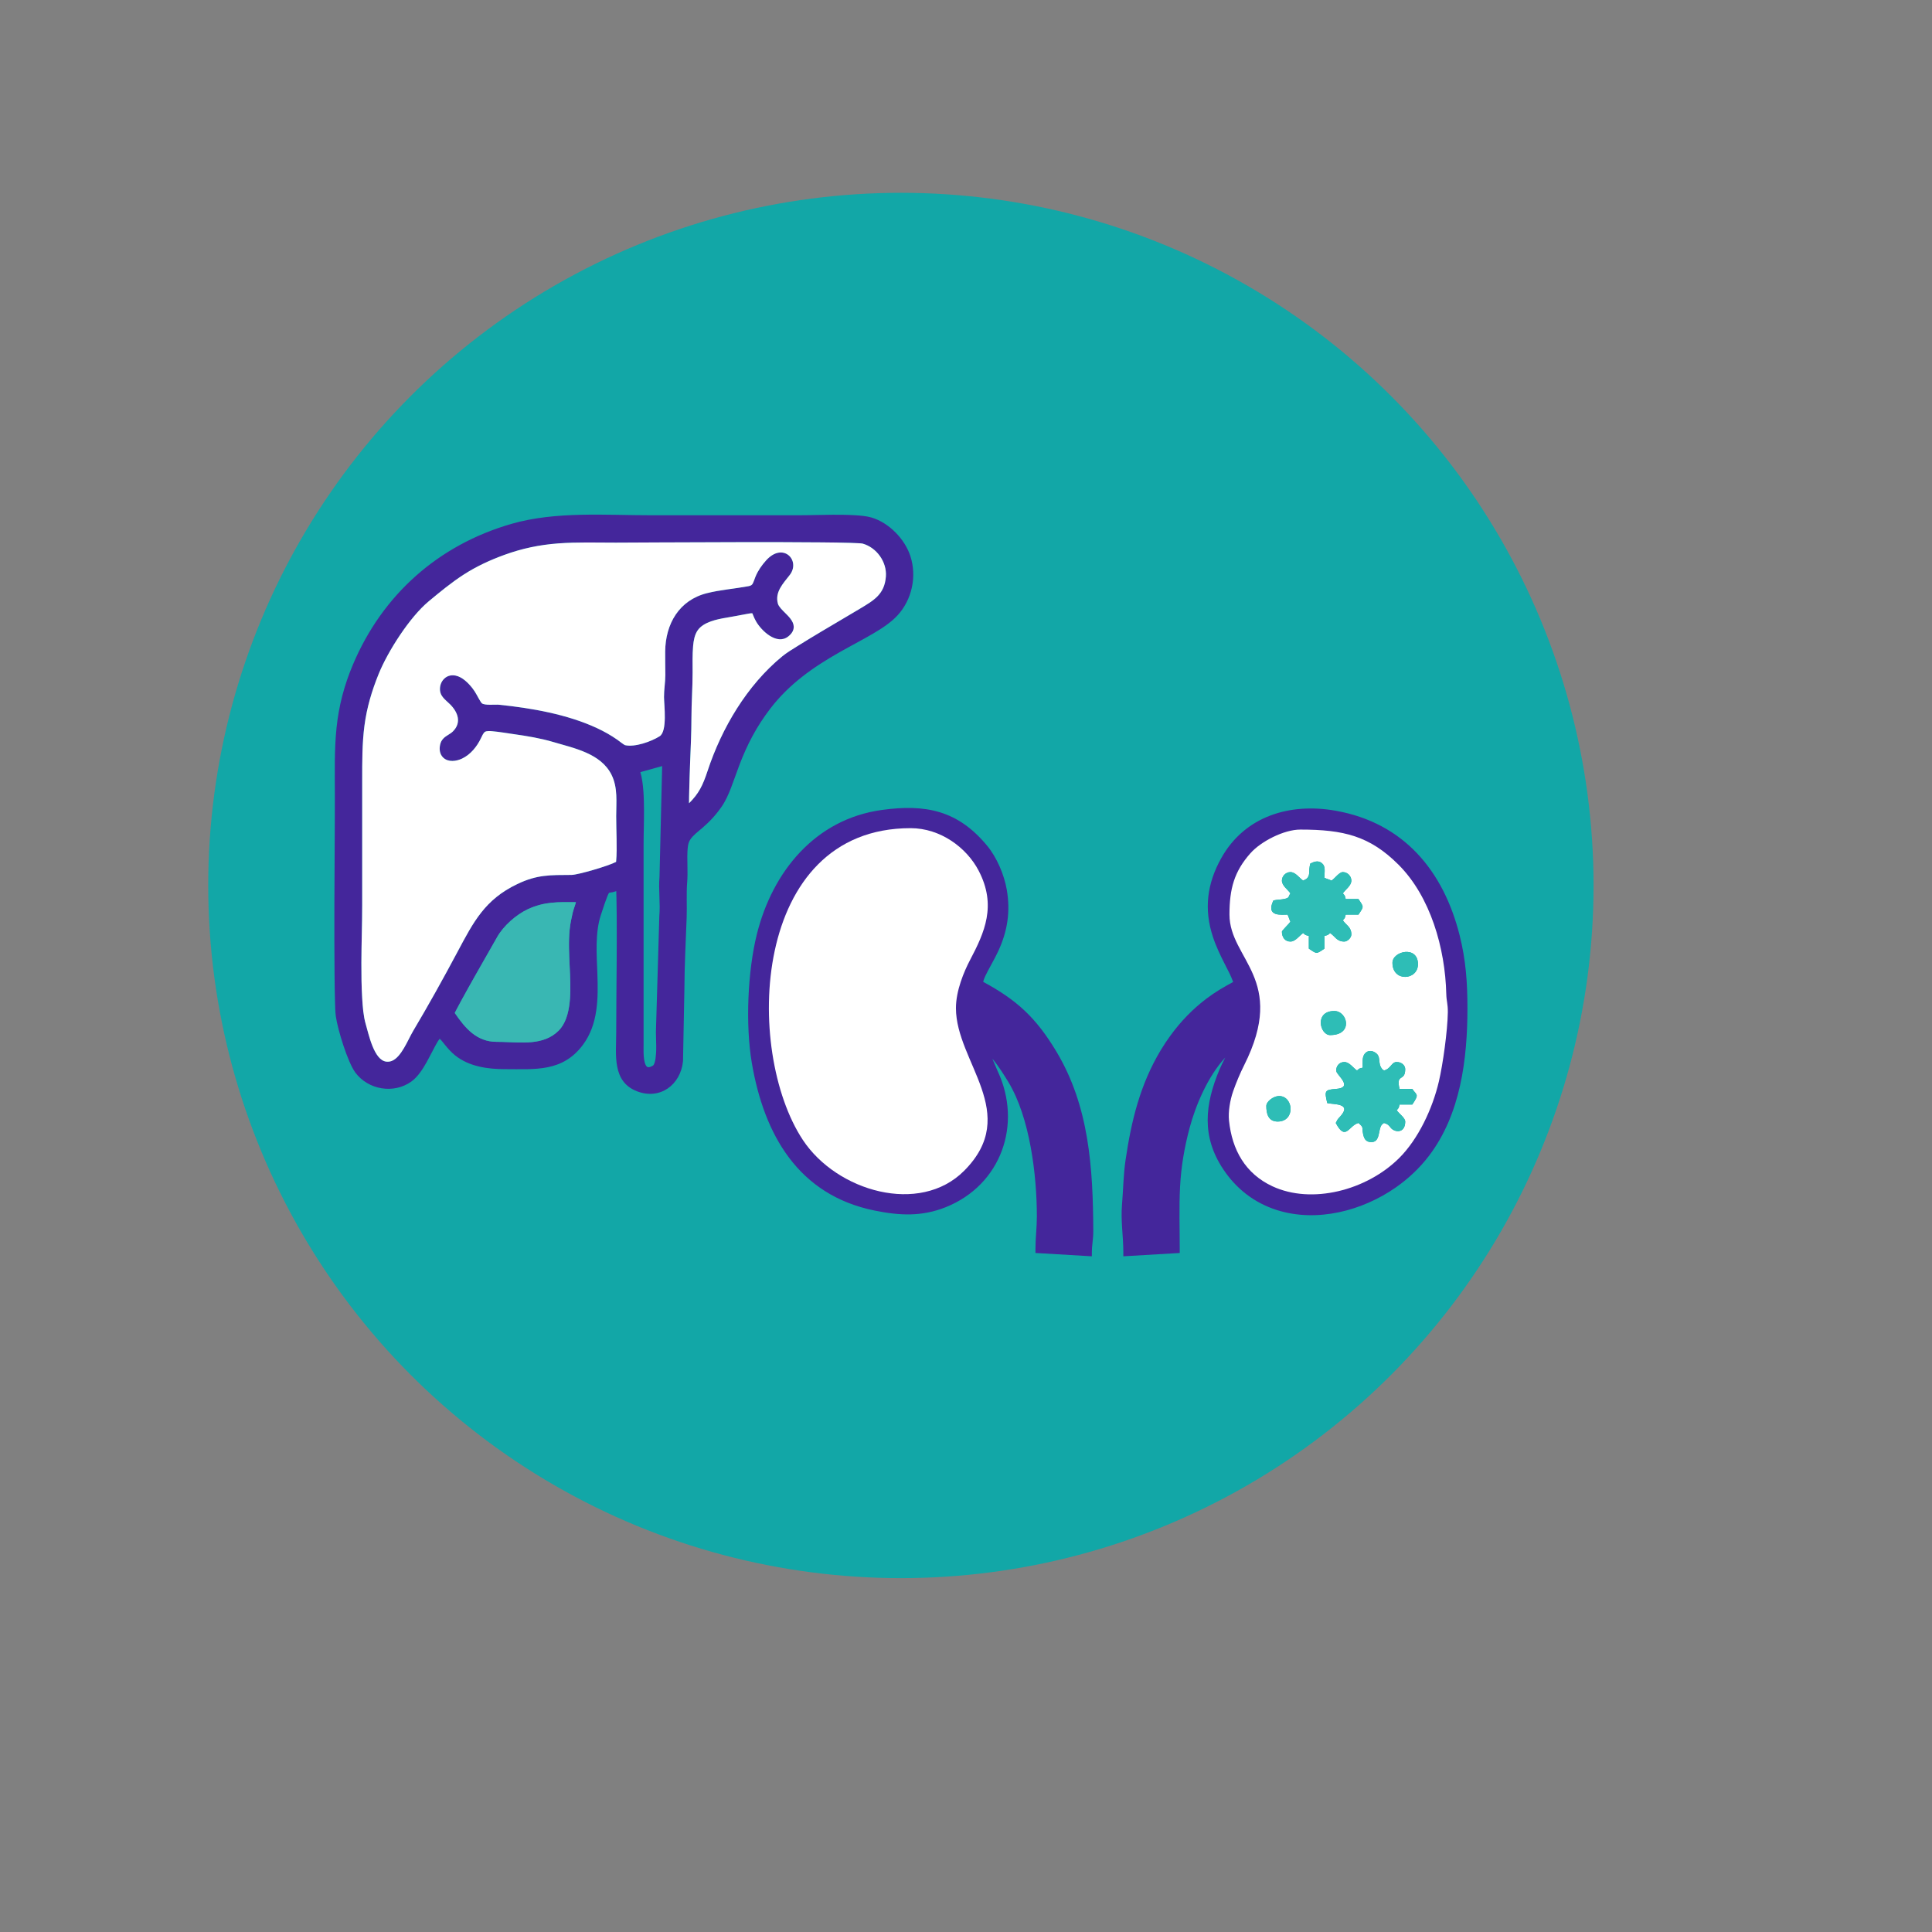 <?xml version="1.0" encoding="UTF-8"?>
<!DOCTYPE svg PUBLIC "-//W3C//DTD SVG 1.1//EN" "http://www.w3.org/Graphics/SVG/1.1/DTD/svg11.dtd">
<!-- Creator: CorelDRAW 2018 (64-Bit) -->
<svg xmlns="http://www.w3.org/2000/svg" xml:space="preserve" width="6.667in" height="6.667in" version="1.1" style="shape-rendering:geometricPrecision; text-rendering:geometricPrecision; image-rendering:optimizeQuality; fill-rule:evenodd; clip-rule:evenodd"
viewBox="0 0 6666.66 6666.66"
 xmlns:xlink="http://www.w3.org/1999/xlink">
 <rect x="0" y="0" width="6666.66" height="6666.66" fill="#808080" stroke="none"/>
 <defs>
  <style type="text/css">
   <![CDATA[
    .fil1 {fill:#12A7A7}
    .fil0 {fill:black}
    .fil4 {fill:#2EBDB6}
    .fil5 {fill:#39B7B3}
    .fil2 {fill:#44269B}
    .fil3 {fill:white}
   ]]>
  </style>
 </defs>
<symbol id="m" viewBox="-1510.41 -1754.77 195.74 232.64">
 <path class="fil0" d="M-1314.67 -1742.41l0 57.72c-9.71,-6.51 -19.42,-11.34 -29.08,-14.54 -9.71,-3.15 -19.75,-4.78 -30.17,-4.78 -19.86,0 -35.26,5.81 -46.22,17.36 -11.01,11.45 -16.49,27.51 -16.49,48.18 0,20.83 5.48,37.06 16.49,48.61 10.96,11.45 26.37,17.15 46.22,17.15 11.12,0 21.59,-1.63 31.47,-4.99 9.98,-3.31 19.2,-8.14 27.78,-14.54l0 57.94c-11.18,4.07 -22.46,7.05 -33.85,9.11 -11.28,2.01 -22.73,3.04 -34.29,3.04 -39.93,0 -71.18,-10.2 -93.75,-30.6 -22.57,-20.51 -33.85,-49.1 -33.85,-85.72 0,-36.46 11.28,-64.94 33.85,-85.5 22.57,-20.51 53.82,-30.81 93.75,-30.81 11.56,0 23,1.09 34.29,3.26 11.28,2.06 22.57,5.1 33.85,9.11l-0 -0z"/>
</symbol>
<symbol id="v" viewBox="-1523.88 -1585.07 47.75 58.37">
 <path class="fil0" d="M-1476.13 -1530.82c-2.6,1.3 -5.37,2.33 -8.25,3.04 -2.93,0.7 -5.97,1.09 -9.11,1.09 -9.28,0 -16.66,-2.6 -22.14,-7.81 -5.54,-5.21 -8.25,-12.37 -8.25,-21.48 0,-8.95 2.71,-16.06 8.25,-21.27 5.48,-5.21 12.86,-7.81 22.14,-7.81 3.15,0 6.19,0.38 9.11,1.09 2.87,0.76 5.64,1.74 8.25,3.04l0 11.72c-2.6,-1.85 -5.21,-3.26 -7.81,-4.12 -2.6,-0.87 -5.37,-1.3 -8.25,-1.3 -5.21,0 -9.33,1.68 -12.37,4.99 -2.93,3.36 -4.34,7.92 -4.34,13.67 0,5.97 1.41,10.58 4.34,13.89 3.04,3.36 7.16,4.99 12.37,4.99 2.87,0 5.64,-0.43 8.25,-1.3 2.61,-0.87 5.21,-2.22 7.81,-4.12l0 11.7z"/>
</symbol>
<symbol id="n" viewBox="-1541.23 -1835.5 118.27 395.19">
 <path class="fil0" d="M-1493.71 -1749.35l70.75 0 0 217.67c0,29.62 -7.16,52.3 -21.48,67.93 -14.21,15.63 -34.83,23.44 -61.85,23.44l-34.94 0 0 -46.44 12.37 0c13.46,0 22.62,-3.04 27.56,-9.11 5.05,-6.07 7.59,-18.01 7.59,-35.81l-0 -217.67zm0 -86.15l70.75 0 0 57.72 -70.75 0 0 -57.72z"/>
</symbol>
<symbol id="s" viewBox="-1506.73 -1754.77 200.96 232.64">
 <path class="fil0" d="M-1320.75 -1742.41l0 53.82c-15.08,-6.35 -29.68,-11.12 -43.83,-14.32 -14.05,-3.15 -27.34,-4.78 -39.93,-4.78 -13.46,0 -23.44,1.74 -29.95,5.21 -6.51,3.36 -9.76,8.46 -9.76,15.41 0,5.64 2.44,9.98 7.38,13.02 4.88,3.04 13.78,5.31 26.69,6.73l12.37 1.95c36.3,4.5 60.66,12.04 73.13,22.57 12.59,10.58 18.88,27.13 18.88,49.7 0,23.6 -8.79,41.34 -26.26,53.17 -17.36,11.88 -43.35,17.8 -77.91,17.8 -14.65,0 -29.73,-1.19 -45.35,-3.47 -15.63,-2.17 -31.69,-5.54 -48.18,-10.2l0 -53.82c14.16,6.83 28.65,11.94 43.4,15.41 14.87,3.36 30,4.99 45.35,4.99 13.72,0 24.09,-1.85 31.03,-5.64 7.05,-3.74 10.63,-9.39 10.63,-16.93 0,-6.35 -2.5,-11.07 -7.38,-14.11 -4.78,-3.15 -14.32,-5.64 -28.65,-7.38l-12.37 -1.52c-31.57,-3.91 -53.71,-11.18 -66.41,-21.92 -12.59,-10.69 -18.88,-26.96 -18.88,-48.83 0,-23.44 8.03,-40.8 24.09,-52.08 16.06,-11.39 40.69,-17.15 74,-17.15 13.02,0 26.69,1.03 41.02,3.04 14.43,2.06 30.06,5.15 46.87,9.33l0 -0z"/>
</symbol>
<symbol id="o" viewBox="-1490.67 -1823.14 243.28 295.36">
 <path class="fil0" d="M-1490.67 -1823.14l126.52 0c37.6,0 66.46,8.41 86.59,25.17 20.07,16.66 30.17,40.36 30.17,71.18 0,30.98 -10.09,54.85 -30.17,71.61 -20.13,16.66 -48.99,24.96 -86.59,24.96l-50.35 0 0 102.43 -76.17 0 0 -295.36zm76.17 55.12l0 82.46 42.31 0c14.76,0 26.09,-3.53 34.07,-10.63 8.08,-7.22 12.15,-17.41 12.15,-30.6 0,-13.13 -4.07,-23.28 -12.15,-30.38 -7.98,-7.22 -19.31,-10.85 -34.07,-10.85l-42.31 -0z"/>
</symbol>
<symbol id="p" viewBox="-1496.1 -1749.35 222.66 227.21">
 <path class="fil0" d="M-1496.09 -1613.93l0 -135.42 71.18 0 0 22.14c0,12.04 -0.11,27.13 -0.22,45.35 -0.16,18.12 -0.22,30.17 -0.22,36.24 0,17.8 0.43,30.6 1.3,38.41 0.98,7.81 2.6,13.56 4.78,17.15 3.04,4.67 6.83,8.19 11.5,10.63 4.61,2.5 9.98,3.69 16.06,3.69 14.76,0 26.31,-5.64 34.72,-16.93 8.52,-11.28 12.8,-27.02 12.8,-47.31l0 -109.37 70.75 0 0 221.57 -70.75 0 0 -32.12c-10.74,13.02 -22.08,22.57 -34.07,28.65 -11.88,6.07 -24.96,9.11 -39.28,9.11 -25.61,0 -45.14,-7.81 -58.59,-23.44 -13.35,-15.73 -19.96,-38.52 -19.96,-68.36l0 0z"/>
</symbol>
<symbol id="q" viewBox="-1490.67 -1823.14 264.76 295.36">
 <polygon class="fil0" points="-1490.67,-1823.14 -1405.6,-1823.14 -1298.18,-1620.67 -1298.18,-1823.14 -1225.91,-1823.14 -1225.91,-1527.78 -1310.98,-1527.78 -1418.41,-1730.47 -1418.41,-1527.78 -1490.67,-1527.78 "/>
</symbol>
<symbol id="r" viewBox="-1519.97 -1835.5 172.09 307.72">
 <path class="fil0" d="M-1347.88 -1835.5l0 46.44 -39.28 0c-9.98,0 -17.04,1.85 -21.05,5.43 -3.91,3.63 -5.86,9.93 -5.86,18.88l0 15.41 60.55 -0 0 50.56 -60.55 0 0 171 -70.74 0 0 -171 -35.16 0 0 -50.56 35.16 0 0 -15.41c0,-24.14 6.73,-41.94 20.18,-53.39 13.46,-11.56 34.29,-17.36 62.5,-17.36l54.25 0z"/>
</symbol>
<symbol id="c" viewBox="-1510.41 -1754.78 243.49 232.64">
 <path class="fil0" d="M-1388.24 -1704c-15.79,0 -27.78,5.64 -36.02,16.93 -8.24,11.29 -12.37,27.51 -12.37,48.61 0,21.27 4.12,37.54 12.37,48.83 8.25,11.28 20.24,16.93 36.02,16.93 15.3,0 27.02,-5.64 35.16,-16.93 8.25,-11.28 12.37,-27.56 12.37,-48.83 0,-21.1 -4.12,-37.33 -12.37,-48.61 -8.14,-11.28 -19.86,-16.93 -35.16,-16.93zm0 -50.78c38.03,0 67.76,10.36 89.19,31.03 21.38,20.56 32.12,48.99 32.12,85.29 0,36.46 -10.74,65 -32.12,85.5 -21.43,20.56 -51.16,30.81 -89.19,30.81 -38.36,0 -68.31,-10.25 -89.84,-30.81 -21.59,-20.51 -32.33,-49.04 -32.33,-85.5 0,-36.3 10.74,-64.72 32.33,-85.29 21.54,-20.67 51.48,-31.03 89.84,-31.03z"/>
</symbol>
<symbol id="f" viewBox="-1493.71 -1835.5 222.65 307.72">
 <path class="fil0" d="M-1271.06 -1662.76l0 134.98 -71.18 0 0 -102.86c0,-19.37 -0.43,-32.66 -1.3,-39.93 -0.87,-7.22 -2.33,-12.59 -4.34,-16.06 -2.77,-4.61 -6.51,-8.14 -11.28,-10.63 -4.78,-2.6 -10.2,-3.91 -16.28,-3.91 -14.76,0 -26.42,5.75 -34.94,17.15 -8.41,11.28 -12.59,27.07 -12.59,47.31l0 108.94 -70.75 -0 0 -307.72 70.74 0 0 118.49c10.69,-12.86 22.03,-22.35 34.07,-28.43 11.99,-6.19 25.23,-9.33 39.71,-9.33 25.61,0 44.98,7.92 58.16,23.65 13.29,15.63 19.96,38.41 19.96,68.36l0 -0z"/>
</symbol>
<symbol id="t" viewBox="-1493.71 -1835.5 70.75 307.72">
 <path class="fil0" d="M-1493.71 -1749.35l70.75 0 0 221.57 -70.75 0 0 -221.57zm0 -86.15l70.75 0 0 57.72 -70.75 0 0 -57.72z"/>
</symbol>
<symbol id="h" viewBox="-1494.15 -1754.78 356.56 227">
 <path class="fil0" d="M-1288.42 -1712.46c8.95,-13.72 19.59,-24.2 31.9,-31.47 12.43,-7.22 26.04,-10.85 40.8,-10.85 25.44,0 44.81,7.92 58.16,23.65 13.29,15.63 19.96,38.41 19.96,68.36l0 134.98 -71.19 0 0 -115.45 0 -5.43c0.11,-1.85 0.22,-4.45 0.22,-7.81 0,-15.73 -2.33,-27.13 -6.94,-34.07 -4.5,-7.05 -11.94,-10.63 -22.35,-10.63 -13.46,0 -23.87,5.59 -31.25,16.71 -7.27,11.01 -11.01,27.02 -11.28,47.96l0 108.72 -71.18 0 0 -115.45c0,-24.57 -2.11,-40.36 -6.3,-47.31 -4.23,-7.05 -11.72,-10.63 -22.57,-10.63 -13.62,0 -24.09,5.59 -31.47,16.71 -7.38,11.18 -11.07,27.07 -11.07,47.74l0 108.94 -71.17 0 0 -221.57 71.18 0 0 32.33c8.68,-12.43 18.67,-21.81 29.95,-28.21 11.28,-6.35 23.71,-9.55 37.33,-9.55 15.3,0 28.86,3.69 40.58,11.07 11.72,7.38 20.62,17.8 26.69,31.25z"/>
</symbol>
<symbol id="g" viewBox="-1493.71 -1754.78 222.65 227">
 <path class="fil0" d="M-1271.06 -1662.76l0 134.98 -71.18 0 0 -103.3c0,-19.1 -0.43,-32.23 -1.3,-39.5 -0.87,-7.22 -2.33,-12.59 -4.34,-16.06 -2.77,-4.61 -6.51,-8.14 -11.28,-10.63 -4.78,-2.6 -10.2,-3.91 -16.28,-3.91 -14.76,0 -26.42,5.75 -34.94,17.15 -8.41,11.28 -12.59,27.07 -12.59,47.31l0 108.94 -70.75 0 0 -221.57 70.74 0 0 32.33c10.69,-12.86 22.03,-22.35 34.07,-28.43 11.99,-6.19 25.23,-9.33 39.71,-9.33 25.61,0 44.98,7.92 58.16,23.65 13.29,15.63 19.96,38.41 19.96,68.36z"/>
</symbol>
<symbol id="d" viewBox="-1522.35 -1812.28 179.04 284.5">
 <path class="fil0" d="M-1416.45 -1812.28l0 62.93 73.13 0 0 50.56 -73.13 0 0 93.97c0,10.31 2.01,17.31 6.07,21.05 4.18,3.63 12.37,5.43 24.52,5.43l36.24 0 0 50.56 -60.55 0c-28.1,0 -47.96,-5.75 -59.68,-17.36 -11.61,-11.72 -17.36,-31.57 -17.36,-59.68l0 -93.97 -35.15 0 0 -50.56 35.15 0 0 -62.93 70.75 0z"/>
</symbol>
<symbol id="l" viewBox="-1509.55 -1835.5 237.85 313.36">
 <path class="fil0" d="M-1343.1 -1717.02l0 -118.49 71.4 0 0 307.72 -71.4 0 0 -32.12c-9.71,13.19 -20.4,22.79 -32.12,28.86 -11.72,5.91 -25.33,8.9 -40.8,8.9 -27.34,0 -49.8,-10.74 -67.28,-32.33 -17.52,-21.7 -26.26,-49.7 -26.26,-83.98 0,-34.13 8.74,-62.07 26.26,-83.77 17.47,-21.7 39.93,-32.55 67.28,-32.55 15.3,0 28.86,3.15 40.58,9.33 11.83,6.07 22.62,15.57 32.33,28.43l0 0zm-46.66 143.44c15.19,0 26.75,-5.48 34.72,-16.49 7.92,-11.12 11.94,-27.24 11.94,-48.39 0,-20.94 -4.02,-37 -11.94,-48.18 -7.98,-11.12 -19.53,-16.71 -34.72,-16.71 -15.08,0 -26.59,5.59 -34.5,16.71 -7.98,11.18 -11.94,27.24 -11.94,48.18 0,21.16 3.96,37.27 11.94,48.39 7.92,11.01 19.42,16.49 34.5,16.49z"/>
</symbol>
<symbol id="i" viewBox="-1490.67 -1823.15 266.71 295.37">
 <path class="fil0" d="M-1382.38 -1692.28c15.9,0 27.34,-2.93 34.29,-8.9 6.94,-5.91 10.42,-15.68 10.42,-29.3 0,-13.29 -3.47,-22.84 -10.42,-28.65 -6.94,-5.91 -18.39,-8.9 -34.29,-8.9l-32.12 0 0 75.74 32.12 0zm-32.12 52.74l0 111.76 -76.17 -0 0 -295.36 116.32 0c38.9,0 67.38,6.51 85.5,19.53 18.23,13.02 27.34,33.74 27.34,62.07 0,19.42 -4.72,35.37 -14.11,47.96 -9.44,12.59 -23.65,21.86 -42.75,27.78 10.42,2.33 19.75,7.7 28,16.06 8.25,8.41 16.6,21.05 25.17,37.98l41.23 83.98 -81.16 -0 -35.81 -73.35c-7.38,-14.76 -14.87,-24.8 -22.35,-30.17 -7.38,-5.48 -17.25,-8.25 -29.52,-8.25l-21.7 0.01z"/>
</symbol>
<symbol id="k" viewBox="-1493.7 -1835.5 237.85 313.36">
 <path class="fil0" d="M-1375.86 -1573.57c15.19,0 26.75,-5.48 34.72,-16.49 7.92,-11.12 11.94,-27.24 11.94,-48.39 0,-20.94 -4.02,-37 -11.94,-48.18 -7.98,-11.12 -19.53,-16.71 -34.72,-16.71 -15.19,0 -26.85,5.59 -34.94,16.71 -8.14,11.18 -12.15,27.24 -12.15,48.18 0,21 4.02,37.06 12.15,48.18 8.08,11.18 19.75,16.71 34.94,16.71zm-47.09 -143.44c9.82,-12.86 20.67,-22.35 32.55,-28.43 11.83,-6.19 25.44,-9.33 40.8,-9.33 27.34,0 49.75,10.85 67.28,32.55 17.63,21.7 26.48,49.64 26.48,83.77 0,34.29 -8.84,62.28 -26.48,83.98 -17.52,21.59 -39.93,32.33 -67.28,32.33 -15.35,0 -28.97,-3.04 -40.8,-9.11 -11.88,-6.07 -22.73,-15.63 -32.55,-28.65l0 32.12 -70.75 0 0 -307.72 70.75 0 0 118.48z"/>
</symbol>
<symbol id="j" viewBox="-1522.79 -1749.35 251.74 309.03">
 <path class="fil0" d="M-1522.79 -1749.35l70.75 0 59.68 150.39 50.56 -150.39 70.74 0 -93.1 242.63c-9.44,24.57 -20.34,41.78 -32.77,51.65 -12.48,9.82 -28.86,14.76 -49.26,14.76l-41.02 0 0 -46.44 22.14 0c11.99,0 20.72,-1.95 26.26,-5.86 5.48,-3.8 9.76,-10.63 12.8,-20.62l1.95 -6.07 -98.74 -230.04z"/>
</symbol>
<symbol id="u" viewBox="-1507.6 -1828.56 251.3 306.43">
 <path class="fil0" d="M-1256.3 -1544.06c-14.05,7.27 -28.65,12.7 -43.83,16.28 -15.19,3.74 -31.03,5.64 -47.53,5.64 -49.21,0 -88.22,-13.72 -116.97,-41.23 -28.65,-27.45 -42.97,-64.72 -42.97,-111.76 0,-47.31 14.32,-84.69 42.97,-112.2 28.76,-27.45 67.76,-41.23 116.97,-41.23 16.49,0 32.33,1.9 47.53,5.64 15.19,3.63 29.78,9.11 43.83,16.49l0 60.98c-14.21,-9.55 -28.16,-16.55 -41.88,-21.05 -13.62,-4.45 -28,-6.73 -43.19,-6.73 -27.24,0 -48.61,8.68 -64.24,26.04 -15.52,17.36 -23.22,41.4 -23.22,72.05 0,30.38 7.7,54.36 23.22,71.83 15.63,17.36 37,26.04 64.24,26.04 15.19,0 29.57,-2.22 43.19,-6.73 13.72,-4.45 27.67,-11.5 41.88,-21.05l0 60.99z"/>
</symbol>
<symbol id="Symbol1" viewBox="-1524.74 -1970.71 464.18 442.93">
 <path class="fil0" d="M-1203.13 -1608.51l-178.6 0 -28.21 80.73 -114.8 0 164.06 -442.93 136.07 0 164.06 442.93 -114.8 0 -27.77 -80.73zm-150.17 -82.25l121.31 0 -60.55 -176.22 -60.76 176.22z"/>
</symbol>
<symbol id="e" viewBox="-1510.41 -1754.77 224.18 232.63">
 <path class="fil0" d="M-1394.53 -1627.39c-14.76,0 -25.93,2.55 -33.42,7.59 -7.38,4.94 -11.07,12.26 -11.07,21.92 0,9.01 2.93,16 8.9,21.05 6.07,5.1 14.43,7.59 25.17,7.59 13.29,0 24.52,-4.78 33.64,-14.32 9.11,-9.55 13.67,-21.48 13.67,-35.81l0 -8.03 -36.89 0zm108.29 -26.91l0 126.52 -71.4 0 0 -32.77c-9.55,13.46 -20.29,23.22 -32.12,29.3 -11.88,6.07 -26.26,9.11 -43.19,9.11 -23,0 -41.67,-6.62 -55.99,-19.96 -14.32,-13.46 -21.48,-30.81 -21.48,-52.08 0,-26.04 8.9,-45.14 26.69,-57.29 17.91,-12.15 46.06,-18.23 84.42,-18.23l41.67 0 0 -5.43c0,-11.28 -4.45,-19.53 -13.24,-24.74 -8.84,-5.21 -22.68,-7.81 -41.45,-7.81 -15.08,0 -29.19,1.52 -42.32,4.56 -13.02,3.04 -25.12,7.59 -36.24,13.67l0 -54.04c15.03,-3.58 30.22,-6.35 45.57,-8.25 15.3,-2.01 30.65,-3.04 46.01,-3.04 39.93,0 68.69,7.92 86.37,23.65 17.8,15.79 26.69,41.4 26.69,76.82l-0 -0z"/>
</symbol>
<symbol id="a" viewBox="-1510.42 -1754.77 237.85 232.64">
 <path class="fil0" d="M-1272.57 -1639.11l0 20.18 -165.58 0c1.74,16.66 7.7,29.08 18.01,37.33 10.25,8.25 24.63,12.37 43.19,12.37 14.87,0 30.17,-2.17 45.79,-6.51 15.63,-4.45 31.69,-11.18 48.18,-20.18l0 54.69c-16.82,6.4 -33.58,11.18 -50.35,14.32 -16.82,3.15 -33.53,4.78 -50.13,4.78 -40.26,0 -71.5,-10.09 -93.75,-30.38 -22.14,-20.4 -33.2,-49.04 -33.2,-85.94 0,-36.02 10.91,-64.34 32.77,-85.07 21.81,-20.83 51.87,-31.25 90.06,-31.25 34.83,0 62.72,10.52 83.55,31.47 20.94,21 31.47,49.04 31.47,84.2l-0 -0zm-72.7 -23.65c0,-13.46 -4.02,-24.31 -11.94,-32.55 -7.81,-8.25 -18.01,-12.37 -30.6,-12.37 -13.78,0 -24.96,3.91 -33.64,11.72 -8.57,7.7 -13.83,18.77 -15.84,33.2l92.02 -0z"/>
</symbol>
<symbol id="b" viewBox="-1493.7 -1754.77 164.5 227">
 <path class="fil0" d="M-1329.21 -1689.02c-6.24,-2.87 -12.37,-4.99 -18.44,-6.3 -6.07,-1.41 -12.26,-2.17 -18.44,-2.17 -18.23,0 -32.28,5.86 -42.1,17.58 -9.87,11.61 -14.76,28.32 -14.76,50.13l0 102 -70.75 0 0 -221.57 70.74 0 0 36.46c9.11,-14.59 19.53,-25.23 31.25,-31.9 11.83,-6.62 26.04,-9.98 42.54,-9.98 2.44,0 5.05,0.16 7.81,0.43 2.71,0.16 6.73,0.6 11.94,1.3l0.22 64.02z"/>
</symbol>
<symbol id="Symbol3" viewBox="-1472.01 -1970.72 399.95 442.93">
 <path class="fil0" d="M-1309.68 -1774.31c23.87,0 41.02,-4.39 51.43,-13.24 10.42,-8.95 15.63,-23.65 15.63,-44.06 0,-20.07 -5.21,-34.5 -15.63,-43.19 -10.42,-8.79 -27.56,-13.24 -51.43,-13.24l-48.18 -0 0 113.72 48.18 0zm-48.18 78.99l0 167.53 -114.15 0 0 -442.93 174.47 0c58.27,0 101.02,9.76 128.26,29.3 27.18,19.53 40.8,50.51 40.8,92.88 0,29.24 -7.11,53.28 -21.27,72.05 -14.05,18.83 -35.32,32.72 -63.8,41.67 15.63,3.47 29.57,11.5 41.88,24.09 12.43,12.59 24.96,31.63 37.54,57.07l62.07 125.87 -121.74 0 -53.82 -110.03c-11.01,-22.14 -22.08,-37.22 -33.2,-45.35 -11.18,-8.08 -26.04,-12.15 -44.7,-12.15l-32.33 0.01z"/>
</symbol>
<symbol id="Symbol5" viewBox="-1484.16 -1978.74 349.61 459.63">
 <path class="fil0" d="M-1163.63 -1956.82l0 93.75c-24.47,-10.85 -48.29,-18.99 -71.4,-24.52 -23.17,-5.64 -45.03,-8.46 -65.54,-8.46 -27.24,0 -47.42,3.8 -60.55,11.28 -13.02,7.54 -19.53,19.26 -19.53,35.16 0,11.88 4.39,21.16 13.24,27.78 8.79,6.51 24.8,12.15 47.96,16.93l48.61 9.76c49.15,9.98 84.2,25.07 105.04,45.14 20.83,20.13 31.25,48.77 31.25,85.94 0,48.94 -14.54,85.29 -43.62,109.16 -28.97,23.87 -73.24,35.81 -132.81,35.81 -28.1,0 -56.31,-2.71 -84.64,-8.03 -28.21,-5.31 -56.43,-13.29 -84.64,-23.87l0 -96.35c28.21,15.08 55.45,26.42 81.81,34.07 26.48,7.54 51.98,11.28 76.61,11.28 24.85,0 43.89,-4.12 57.07,-12.37 13.29,-8.35 19.96,-20.24 19.96,-35.59 0,-13.89 -4.5,-24.57 -13.46,-32.12 -9.01,-7.49 -26.91,-14.21 -53.82,-20.18l-44.27 -9.76c-44.27,-9.55 -76.71,-24.63 -97.22,-45.35 -20.4,-20.83 -30.6,-48.83 -30.6,-83.98 0,-44.11 14.21,-78.02 42.75,-101.78 28.48,-23.71 69.44,-35.59 122.83,-35.59 24.31,0 49.31,1.85 75.09,5.43 25.72,3.63 52.35,9.11 79.86,16.49l0 0z"/>
</symbol>
<symbol id="Symbol2" viewBox="-1472.01 -1970.71 314.89 442.93">
 <polygon class="fil0" points="-1472.01,-1970.71 -1163.63,-1970.71 -1163.63,-1884.33 -1357.85,-1884.34 -1357.85,-1801.87 -1175.34,-1801.87 -1175.34,-1715.5 -1357.85,-1715.5 -1357.85,-1614.15 -1157.12,-1614.15 -1157.12,-1527.78 -1472.01,-1527.78 "/>
</symbol>
<symbol id="Symbol4" viewBox="-1472.01 -1970.71 396.93 442.93">
 <polygon class="fil0" points="-1472.01,-1970.71 -1357.86,-1970.71 -1357.86,-1801.87 -1189.23,-1801.88 -1189.23,-1970.71 -1075.08,-1970.71 -1075.08,-1527.78 -1189.23,-1527.78 -1189.23,-1715.5 -1357.86,-1715.5 -1357.86,-1527.78 -1472.01,-1527.78 "/>
</symbol>
<symbol id="Symbol7" viewBox="-1476.78 -1989.36 356.76 470.26">
 <path class="fil0" d="M-1299.92 -1596.35c22.68,0 40.04,-8.3 52.08,-24.96 11.99,-16.6 18.01,-40.69 18.01,-72.26 0,-31.69 -6.02,-55.83 -18.01,-72.48 -12.04,-16.6 -29.41,-24.96 -52.08,-24.96 -22.73,0 -40.15,8.41 -52.3,25.17 -12.15,16.66 -18.23,40.74 -18.23,72.26 0,31.41 6.07,55.5 18.23,72.26 12.15,16.66 29.57,24.96 52.3,24.96l0 0zm-70.53 -215.06c14.59,-19.37 30.81,-33.64 48.61,-42.75 17.8,-9.22 38.25,-13.89 61.41,-13.89 40.91,0 74.54,16.28 100.91,48.83 26.31,32.55 39.5,74.44 39.5,125.65 0,51.21 -13.19,93.1 -39.5,125.65 -26.37,32.55 -60,48.83 -100.91,48.83 -23.17,0 -43.62,-4.67 -61.41,-13.89 -17.8,-9.22 -34.02,-23.49 -48.61,-42.75l0 47.96 -106.33 0.01 0 -461.58 106.33 0 0 177.94z"/>
</symbol>
<symbol id="Symbol9" viewBox="-1501.75 -1868.05 356.78 348.96">
 <path class="fil0" d="M-1144.97 -1694.88l0 30.38 -248.49 0c2.6,24.9 11.56,43.57 26.91,55.99 15.46,12.48 37.11,18.67 64.89,18.67 22.24,0 45.14,-3.26 68.57,-9.76 23.44,-6.62 47.53,-16.71 72.26,-30.17l0 81.81c-25.07,9.55 -50.13,16.71 -75.3,21.48 -25.17,4.88 -50.29,7.38 -75.3,7.38 -60.22,0 -106.99,-15.24 -140.4,-45.79 -33.31,-30.65 -49.91,-73.57 -49.91,-128.69 0,-54.25 16.33,-96.84 49.04,-127.82 32.82,-31.09 77.91,-46.66 135.2,-46.66 52.19,0 94.02,15.79 125.43,47.31 31.36,31.41 47.09,73.35 47.09,125.87l0.01 0zm-109.16 -35.15c0,-20.24 -5.97,-36.51 -17.8,-48.83 -11.72,-12.43 -27.07,-18.67 -46.01,-18.67 -20.72,0 -37.49,5.81 -50.35,17.36 -12.75,11.61 -20.72,28.32 -23.87,50.13l138.02 0z"/>
</symbol>
<symbol id="Symbol6" viewBox="-1520.4 -1860.03 377.82 463.33">
 <path class="fil0" d="M-1520.4 -1860.03l106.33 0 89.19 225.47 75.96 -225.47 106.34 0 -139.75 363.72c-14.05,37 -30.49,62.83 -49.26,77.47 -18.67,14.76 -43.35,22.14 -74,22.14l-61.42 0 0 -69.66 33.2 0c18.07,0 31.14,-2.93 39.28,-8.68 8.25,-5.64 14.65,-15.95 19.31,-30.81l2.82 -9.11 -148.01 -345.06z"/>
</symbol>
<symbol id="Symbol8" viewBox="-1500.43 -1989.36 356.55 470.26">
 <path class="fil0" d="M-1250.65 -1811.42l0 -177.94 106.77 0 0 461.58 -106.77 0 0 -47.96c-14.65,19.53 -30.76,33.85 -48.39,42.97 -17.69,9.11 -38.09,13.67 -61.2,13.67 -40.96,0 -74.6,-16.28 -100.91,-48.83 -26.2,-32.55 -39.28,-74.44 -39.28,-125.65 0,-51.21 13.07,-93.1 39.28,-125.65 26.31,-32.55 59.95,-48.83 100.91,-48.83 23,0 43.3,4.67 60.98,13.89 17.8,9.11 33.96,23.38 48.61,42.75l0 -0.01zm-70.1 215.06c22.84,0 40.2,-8.3 52.08,-24.96 11.99,-16.6 18.01,-40.69 18.01,-72.26 0,-31.69 -6.02,-55.83 -18.01,-72.48 -11.88,-16.6 -29.24,-24.96 -52.08,-24.96 -22.57,0 -39.88,8.35 -51.87,24.96 -11.88,16.66 -17.8,40.8 -17.8,72.48 0,31.57 5.91,55.67 17.8,72.26 11.99,16.66 29.3,24.96 51.87,24.96z"/>
</symbol>
<symbol id="Symbol12" viewBox="-1476.78 -1868.05 246.96 340.28">
 <path class="fil0" d="M-1229.82 -1769.53c-9.44,-4.34 -18.77,-7.49 -28,-9.55 -9.11,-2.17 -18.34,-3.26 -27.56,-3.26 -27.34,0 -48.39,8.79 -63.15,26.26 -14.65,17.52 -21.92,42.64 -21.92,75.3l0 153 -106.33 -0 0 -332.25 106.34 0 0 54.47c13.56,-21.7 29.19,-37.54 46.87,-47.53 17.8,-9.98 39.06,-14.97 63.8,-14.97 3.47,0 7.27,0.16 11.5,0.43 4.18,0.33 10.2,0.98 18.01,1.95l0.43 96.13z"/>
</symbol>
<symbol id="Symbol10" viewBox="-1519.75 -1954.43 268.44 426.66">
 <path class="fil0" d="M-1360.68 -1954.43l0 94.4 109.37 0 0 75.96 -109.37 0 0 140.85c0,15.52 3.04,25.99 9.11,31.47 6.07,5.37 18.23,8.03 36.46,8.03l54.69 0 0 75.96 -91.15 0c-41.99,0 -71.72,-8.74 -89.19,-26.26 -17.52,-17.47 -26.26,-47.2 -26.26,-89.19l0 -140.85 -52.73 0 0 -75.96 52.73 0 0 -94.4 106.34 0z"/>
</symbol>
<symbol id="Symbol11" viewBox="-1501.72 -1868.06 336.15 348.96">
 <path class="fil0" d="M-1327.91 -1677.31c-22.14,0 -38.79,3.8 -49.91,11.28 -11.18,7.54 -16.71,18.61 -16.71,33.2 0,13.46 4.45,24.04 13.46,31.69 8.95,7.54 21.48,11.28 37.54,11.28 19.96,0 36.73,-7.16 50.35,-21.48 13.72,-14.32 20.62,-32.23 20.62,-53.82l0 -12.15 -55.34 0zm162.33 -40.15l0 189.67 -106.99 0 0 -49.26c-14.32,20.13 -30.38,34.83 -48.18,44.06 -17.8,9.22 -39.44,13.89 -64.89,13.89 -34.45,0 -62.44,-10.04 -83.98,-30.17 -21.43,-20.07 -32.12,-46.11 -32.12,-78.13 0,-39.06 13.35,-67.6 40.15,-85.72 26.91,-18.23 69.01,-27.34 126.3,-27.34l62.72 -0 0 -8.46c0,-16.76 -6.67,-29.08 -19.96,-36.89 -13.19,-7.81 -33.85,-11.72 -62.07,-11.72 -22.73,0 -43.83,2.33 -63.37,6.94 -19.53,4.5 -37.76,11.28 -54.69,20.4l0 -80.94c22.84,-5.64 45.68,-9.82 68.57,-12.59 23,-2.87 45.9,-4.34 68.79,-4.34 60,0 103.3,11.88 129.78,35.59 26.59,23.6 39.93,61.96 39.93,115.02l0 0z"/>
</symbol>
<symbol id="Symbol13" viewBox="-1497.63 -1978.74 376.96 459.65">
 <path class="fil0" d="M-1120.67 -1552.09c-21,10.85 -42.91,19.04 -65.76,24.52 -22.73,5.64 -46.39,8.46 -70.96,8.46 -73.78,0 -132.32,-20.62 -175.57,-61.85 -43.13,-41.23 -64.67,-97.22 -64.67,-167.97 0,-70.75 21.54,-126.74 64.67,-167.97 43.24,-41.23 101.78,-61.85 175.57,-61.85 24.57,0 48.23,2.77 70.96,8.25 22.84,5.54 44.76,13.78 65.76,24.74l0 91.58c-21.27,-14.43 -42.21,-25.01 -62.72,-31.69 -20.56,-6.78 -42.21,-10.2 -64.89,-10.2 -40.8,0 -72.86,13.13 -96.14,39.28 -23.33,26.04 -34.94,62.01 -34.94,107.85 0,45.74 11.61,81.7 34.94,107.85 23.28,26.04 55.34,39.06 96.14,39.06 22.68,0 44.33,-3.31 64.89,-9.98 20.51,-6.78 41.45,-17.41 62.72,-31.9l0 91.81z"/>
</symbol>
 <g id="Layer_x0020_1">
  <circle class="fil1" cx="3108.68" cy="3055.43" r="2390.14"/>
  <g id="_2521249386592">
   <g>
    <path class="fil2" d="M3424.3 3653.19l17.7 41.49c86.95,184.28 12.68,394.39 -178.57,470.88 -83.01,33.2 -159.87,29.15 -246.11,11.53 -262.89,-53.7 -380.82,-261.74 -423.03,-509.28 -22.28,-130.63 -14.59,-316.35 17.56,-444.85 53.91,-215.5 201.03,-396.21 430.67,-428.04 152.07,-21.07 263.14,1.63 363.74,123.32 33.57,40.61 58.94,100.22 67.85,152.14 12.91,75.3 2.41,143.12 -29.66,211.93 -10.89,23.38 -23.65,45.3 -35.69,68.02 -5.64,10.65 -12.96,24.7 -16.21,37.63 116.36,62.82 182,123.43 251.75,239.04 114.52,189.8 127.04,403.65 128.28,619.61 0.09,15.07 -1.19,28.84 -2.95,43.72 -1.18,9.99 -2.01,19.57 -2.01,29.66l0 15.05 -194.66 -11.45 0 -13.38c0,-37.62 4.89,-74.78 4.89,-112.48 0,-142.27 -23.87,-341.47 -98.5,-464.26 -13.39,-22.04 -33.14,-54.03 -55.05,-80.28zm-139.88 -174.38c0,-58.1 23.76,-122.17 50.45,-172.96 52.94,-100.73 86.74,-185.37 29.5,-294.94 -42.14,-80.67 -130.31,-139 -222.26,-139 -115.22,0 -220.39,34.56 -303.97,115.61 -119.37,115.76 -165.12,296.91 -170.27,458.24 -4.95,155.13 27.41,348.57 114.37,480.08 35.41,53.55 86.15,97.22 142.21,128.02 121.54,66.8 287.31,81.4 392.28,-23.82 49.57,-49.69 80.35,-106.16 76.58,-177.7 -3.15,-59.65 -29.13,-119.35 -52.35,-173.63 -26.89,-62.84 -56.55,-130.35 -56.55,-199.89zm943.36 170.63c-60.33,64.82 -102.89,166.95 -123.22,243.77 -17.82,67.36 -28.92,132.54 -32.59,202.13 -3.76,71.21 -1.13,143.52 -1.13,214.87l0 13.38 -194.66 11.45 0 -15.05c0,-54.69 -9.16,-107.11 -4.59,-162.3 4.27,-51.53 4.76,-103.8 12.3,-154.98 20.03,-135.78 50.36,-260.85 121.69,-379.38 10.48,-17.43 21.93,-34.57 33.96,-50.97 35.84,-48.85 75.39,-89.87 123.74,-126.56 29.7,-22.54 59.49,-39.94 91.77,-57.27 -6.55,-19.78 -18.34,-41.38 -27.19,-58.79 -16.07,-31.63 -31.34,-62.96 -42.48,-96.75 -31.5,-95.53 -20.54,-183.5 28.42,-271.31 81.2,-145.67 237.17,-192.2 395.2,-164.1 234.3,41.66 371.57,206.49 427.79,430.28 21.45,85.39 26.81,162.92 26.81,250.95 0,175.31 -23.48,366.14 -132.76,509.62 -31.93,41.92 -70.83,78.51 -113.96,108.71 -115.98,81.2 -272.76,122.04 -410.73,78.37 -77.61,-24.57 -140.38,-73.35 -185.35,-141.02 -75,-112.85 -63.43,-222.64 -13.08,-343.17 5.65,-13.53 13.01,-27.62 20.05,-41.87zm28.9 -493.41c0,20.26 3.78,39.6 10.35,58.71 9.89,28.76 25.45,55.81 40.02,82.41 16.81,30.68 32.44,60.99 42.76,94.58 31.02,101.01 1.83,199.21 -44.17,290.65 -14.11,28.05 -26.67,58.05 -37.04,87.7 -9.72,27.8 -16.6,65.51 -13.61,94.93 9.73,95.62 52.41,174 141.74,215.59 136.12,63.39 318.84,7.29 421.41,-94.68 65.19,-64.81 112.35,-168.34 133.1,-257.28 9.07,-38.86 15.31,-79.83 20.48,-119.39 4.95,-37.89 9.41,-77.73 10.04,-115.94 0.36,-22.04 -4.78,-41.37 -5.3,-62.99 -3.59,-150.99 -51.58,-327.58 -160.8,-436.65 -100.04,-99.91 -190.63,-116.89 -328.65,-116.89 -51.95,0 -127.71,38.53 -161.81,77.08 -55.2,62.42 -68.53,119.98 -68.53,202.16z"/>
    <path class="fil3" d="M3142.11 2857.71c-551.19,0 -574.96,768.57 -371.7,1075.95 117.28,177.36 403.05,260.08 556.38,106.4 197.54,-198.01 -28.18,-374.54 -28.18,-561.24 0,-60.56 27.69,-126.15 48.82,-166.36 49.83,-94.8 92.43,-187.69 29.52,-308.12 -41.66,-79.75 -131.85,-146.62 -234.84,-146.62z"/>
    <path class="fil3" d="M4242.49 3156.04c0,154.95 200.31,222.15 50.48,519.97 -13.62,27.07 -27.36,59.67 -37.76,89.4 -10.94,31.29 -17.36,71.25 -14.33,101.05 10.33,101.59 56.65,183.61 149.86,227.02 135.09,62.91 324.45,14.81 437.4,-97.48 65.85,-65.47 115.06,-170.44 136.91,-264.11 14.02,-60.09 29.82,-173.96 30.89,-238.32 0.48,-29.75 -4.69,-38.05 -5.3,-63.56 -3.76,-157.76 -54.54,-336.08 -164.96,-446.36 -99.13,-99 -189.14,-121.04 -338.67,-121.04 -57.07,0 -136.41,41.13 -172.44,81.87 -55.59,62.87 -72.09,121.94 -72.09,211.56zm361.9 332.56c45.45,0 66.81,83.14 -14.67,83.14 -35.3,0 -55.19,-83.14 14.67,-83.14zm104.4 148.15c8.56,-11.33 21.33,-12.54 32.55,-6.98 28.87,14.29 9.22,37.35 28.69,59.98 0.46,0.53 2.35,2.98 2.7,2.19 0.35,-0.8 1.95,1.29 2.83,2.06 24.89,-6.65 25.38,-29.34 44.02,-29.34 18,0 29.34,12.52 29.34,24.45 0,45.54 -32.93,12.65 -19.56,68.47l44.02 0c15.1,22.56 24.99,16.49 0,53.8l-44.02 0c-3.14,13.5 -2.35,11.02 -9.78,19.56 8.28,12.37 29.34,26.44 29.34,39.12 0,30.48 -19.75,37.17 -35.67,31.34 -19.74,-7.23 -13.69,-20.04 -37.69,-26.44 -0.88,0.76 -2.3,1.58 -2.82,2.06 -0.51,0.48 -2.09,1.58 -2.68,2.21 -0.59,0.63 -1.85,1.69 -2.45,2.44 -13.32,16.95 -3.15,63.3 -40.07,59.08 -16.08,-1.84 -21.13,-13.85 -23.99,-28.02 -4.92,-24.43 3.39,-20.91 -16.02,-37.78 -33.82,9.03 -43.96,64.8 -78.24,0 8.32,-15.74 4.16,-9.91 16.02,-23.11 40.93,-45.57 -23.92,-40.36 -45.36,-45.36 -9.56,-41.02 -10.11,-46.2 29.39,-48.86 62.19,-4.18 4.81,-47 2.19,-60.33 -3.19,-16.15 8.86,-32.64 27.11,-32.64 17.73,0 30.76,20.47 44.01,29.34 8.54,-7.42 6.07,-6.63 19.56,-9.78 0,-18.44 -2.24,-35.8 6.59,-47.47zm-295.13 145.28c50.15,0 57.29,88.03 -4.89,88.03 -33.66,0 -39.12,-29.22 -39.12,-53.79 0,-15.57 24.92,-34.24 44.02,-34.24zm224.97 -533.07c-26.11,0 -31.61,-17.76 -48.91,-29.34 -8.54,7.43 -6.07,6.65 -19.56,9.79l0 44.02c-28.52,19.1 -25.27,19.1 -53.8,0l0 -44.02c-13.49,-3.14 -11.02,-2.36 -19.56,-9.79 -13.24,8.87 -26.28,29.34 -44.02,29.34 -18.69,0 -29.35,-14.47 -29.35,-34.23 0,-3.56 24.28,-26.67 29.35,-34.24 -4.14,-8.63 -5.64,-15.82 -9.78,-24.45 -20.43,0 -76.45,8.51 -48.91,-48.91 13.69,-3.19 26.44,-2.52 38.69,-5.32 17.8,-4.07 12.08,-7.75 19.99,-19.13 -8.87,-13.25 -29.35,-26.28 -29.35,-44.02 0,-15.81 13.53,-29.35 29.35,-29.35 17.73,0 30.77,20.47 44.02,29.35l9.64 -5.03c0.77,-0.6 2.09,-1.37 2.81,-2.09 0.71,-0.7 1.82,-1.65 2.43,-2.46 9.93,-13.31 2.45,-18.52 9.58,-49.11 12.83,-6.36 27.1,-12.11 40.13,-1.46 13.64,11.15 8.78,27.76 8.78,50.37 8.63,4.14 15.83,5.64 24.45,9.78 12.37,-8.28 26.44,-29.35 39.13,-29.35 15.81,0 29.34,13.53 29.34,29.35 0,17.73 -20.47,30.76 -29.34,44.02 7.42,8.54 6.64,6.06 9.78,19.56l44.01 0c19.1,28.53 19.1,25.28 0,53.8l-44.01 0c-3.14,13.49 -2.36,11.02 -9.78,19.56 11.58,17.3 29.34,22.81 29.34,48.91 0,11.4 -13.05,24.45 -24.45,24.45zm254.3 78.25c0,55.93 -88.03,62.35 -88.03,-4.89 0,-40.57 88.03,-60.87 88.03,4.89z"/>
    <path class="fil4" d="M4452.78 3180.48c-5.06,7.57 -29.35,30.67 -29.35,34.24 0,19.76 10.65,34.23 29.35,34.23 17.73,0 30.77,-20.47 44.02,-29.34 8.54,7.43 6.07,6.65 19.56,9.79l0 44.02c28.52,19.1 25.27,19.1 53.8,0l0 -44.02c13.49,-3.14 11.02,-2.36 19.56,-9.79 17.3,11.58 22.8,29.34 48.91,29.34 11.4,0 24.45,-13.05 24.45,-24.45 0,-26.1 -17.76,-31.61 -29.34,-48.91 7.42,-8.54 6.64,-6.06 9.78,-19.56l44.01 0c19.1,-28.52 19.1,-25.27 0,-53.8l-44.01 0c-3.14,-13.49 -2.36,-11.01 -9.78,-19.56 8.87,-13.25 29.34,-26.28 29.34,-44.02 0,-15.81 -13.53,-29.35 -29.34,-29.35 -12.69,0 -26.76,21.06 -39.13,29.35 -8.63,-4.14 -15.83,-5.64 -24.45,-9.78 0,-22.6 4.86,-39.22 -8.78,-50.37 -13.03,-10.65 -27.3,-4.9 -40.13,1.46 -7.13,30.59 0.35,35.8 -9.58,49.11 -0.61,0.81 -1.72,1.77 -2.43,2.46 -0.72,0.71 -2.04,1.48 -2.81,2.09l-9.64 5.03c-13.24,-8.87 -26.28,-29.35 -44.02,-29.35 -15.81,0 -29.35,13.53 -29.35,29.35 0,17.73 20.47,30.76 29.35,44.02 -7.91,11.38 -2.19,15.06 -19.99,19.13 -12.26,2.8 -25,2.13 -38.69,5.32 -27.55,57.41 28.48,48.91 48.91,48.91 4.14,8.63 5.64,15.82 9.78,24.45z"/>
    <path class="fil4" d="M4609.32 3757.62c-39.5,2.65 -38.94,7.83 -29.39,48.86 21.44,5 86.29,-0.22 45.36,45.36 -11.86,13.2 -7.7,7.38 -16.02,23.11 34.28,64.8 44.42,9.03 78.24,0 19.41,16.87 11.1,13.35 16.02,37.78 2.86,14.17 7.91,26.18 23.99,28.02 36.93,4.22 26.76,-42.13 40.07,-59.08 0.59,-0.76 1.86,-1.81 2.45,-2.44 0.59,-0.63 2.17,-1.73 2.68,-2.21 0.52,-0.48 1.94,-1.3 2.82,-2.06 24,6.41 17.95,19.21 37.69,26.44 15.91,5.83 35.67,-0.85 35.67,-31.34 0,-12.68 -21.06,-26.75 -29.34,-39.12 7.43,-8.54 6.64,-6.07 9.78,-19.56l44.02 0c24.99,-37.31 15.1,-31.24 0,-53.8l-44.02 0c-13.36,-55.83 19.56,-22.94 19.56,-68.47 0,-11.93 -11.34,-24.45 -29.34,-24.45 -18.63,0 -19.13,22.69 -44.02,29.34 -0.88,-0.76 -2.48,-2.86 -2.83,-2.06 -0.35,0.8 -2.24,-1.66 -2.7,-2.19 -19.48,-22.63 0.18,-45.69 -28.69,-59.98 -11.22,-5.56 -23.99,-4.35 -32.55,6.98 -8.83,11.68 -6.59,29.03 -6.59,47.47 -13.49,3.15 -11.02,2.36 -19.56,9.78 -13.24,-8.87 -26.28,-29.34 -44.01,-29.34 -18.26,0 -30.3,16.49 -27.11,32.64 2.63,13.33 60,56.15 -2.19,60.33z"/>
    <path class="fil4" d="M4604.39 3488.59c-69.85,0 -49.96,83.14 -14.67,83.14 81.48,0 60.12,-83.14 14.67,-83.14z"/>
    <path class="fil4" d="M4804.9 3322.31c0,67.24 88.03,60.82 88.03,4.89 0,-65.76 -88.03,-45.46 -88.03,-4.89z"/>
    <path class="fil4" d="M4369.64 3816.26c0,24.57 5.46,53.79 39.12,53.79 62.19,0 55.05,-88.03 4.89,-88.03 -19.09,0 -44.02,18.66 -44.02,34.24z"/>
   </g>
   <g>
    <path class="fil2" d="M2126.53 3074.85c-4.59,1.79 -9.31,3.21 -14.22,4.13 -1.59,0.3 -9.24,1.13 -10.29,1.67 -5.22,3.54 -26.1,69.09 -28.38,75.91 -20.6,61.59 -14.69,137.46 -12.38,201.68 3.06,85.45 3.41,176.26 -50.36,247.9 -70.27,93.61 -164.75,83.14 -268.38,83.16 -59.57,0.01 -124.03,-8.92 -171.87,-47.42 -14.04,-11.3 -25.13,-23.91 -36.37,-37.85 -4.9,-6.08 -10.71,-13.76 -16.94,-19.75 -6.15,7.57 -12.61,19.53 -15.82,25.47 -10.09,18.67 -19.28,37.74 -29.72,56.24 -13.18,23.38 -30.32,50.17 -52.36,66.04 -60.59,43.63 -148.94,28.72 -193.24,-31 -26.59,-35.84 -60.83,-148.29 -67.28,-193.67 -2.24,-15.8 -2.4,-34.22 -2.87,-50.2 -0.89,-29.85 -1.28,-59.74 -1.58,-89.6 -0.83,-82.06 -0.78,-164.16 -0.61,-246.22 0.26,-125.85 1.74,-251.78 1.65,-377.61 -0.06,-76.74 -2.17,-154.82 5.68,-231.22 7.94,-77.26 26.48,-147.57 56.68,-219.15 101.92,-241.56 295.04,-412.94 546.93,-485.63 152.3,-43.95 324.2,-29.72 481.3,-29.72 169.2,0 338.39,-0.01 507.59,0 40.17,0 80.42,-1.62 120.63,-1.76 25.07,-0.09 50.3,0.15 75.33,1.63 18.27,1.08 40.04,2.73 57.61,7.94 60.41,17.87 115.19,74.17 134.39,133.81 22.54,69.99 5.18,149.84 -44.66,203.96 -23.43,25.44 -55.57,45.93 -85.25,63.33 -37.5,21.99 -76.3,41.96 -114.15,63.41 -91.8,52.03 -174.3,109.93 -239.3,194.56 -47.28,61.57 -80.08,124.03 -107.42,196.32 -9.83,25.99 -18.65,52.39 -28.72,78.27 -8.62,22.17 -18.44,44.45 -32.02,64.07 -19.67,28.45 -41.05,51.5 -67.2,73.94 -13.17,11.3 -32.19,25.33 -41.32,40.06 -4.11,6.62 -6.45,13.56 -7.57,21.25 -3.34,22.8 -2.19,48.81 -1.86,71.91 0.25,17.74 0.46,35.72 -0.93,53.41 -3.19,40.76 -0.3,81.77 -1.8,122.6 -3.01,81.84 -7.49,163.74 -7.79,245.82l-4.8 249.47 -0.05 0.46c-8.56,81.52 -79.53,133.74 -158.73,103.21 -86.36,-33.3 -71.73,-126.21 -71.73,-200.14 0,-82.33 1.17,-164.74 1.6,-247.09 0.28,-53.35 0.48,-106.72 0.11,-160.06 -0.14,-20.4 -0.35,-40.82 -0.86,-61.22 -0.18,-7.36 -0.34,-14.85 -0.67,-22.32zm-0.51 -100.88c2.41,-26.2 2.05,-53.69 1.64,-79.85 -0.4,-25.95 -1.31,-51.94 -1.31,-77.89 0,-48.36 6.2,-98.01 -16.2,-142.92 -36.77,-73.72 -129.11,-91.61 -201.06,-112.94 -43.92,-13.03 -90.79,-20.76 -136.1,-27.15 -24.44,-3.44 -49.94,-8 -74.47,-10.09 -6.63,-0.57 -19.44,-1.67 -25.31,2.38 -5.43,3.75 -10.66,15.7 -13.41,21.5 -13.75,28.96 -35.83,56.54 -65.3,70.55 -19.96,9.49 -47.29,13.38 -64.86,-3.19 -12.42,-11.72 -14.26,-28.83 -10.85,-44.79 1.87,-8.78 5.89,-16.14 12.28,-22.43 9.59,-9.43 22.49,-14.08 31.82,-23.33 30.76,-30.51 17.35,-66.65 -10.15,-93.81 -17.56,-17.35 -36.68,-28.62 -34.37,-57.01 0.63,-7.68 3.09,-15.26 7.09,-21.85 1.02,-1.68 2.15,-3.3 3.37,-4.83 10.65,-13.4 26.6,-18.62 43.25,-15.14 23.37,4.89 43.74,25.41 57.94,43.44 12,15.24 17.92,29.8 27.78,45.57 1.01,1.6 2.06,3.18 3.16,4.72 0.48,0.67 1.05,1.27 1.68,1.8 9.7,8.19 45.98,3.74 59.68,5.13 110.89,11.28 235.3,33.04 337.24,80.44 24.77,11.52 48.33,24.74 70.72,40.39 4.63,3.24 22.24,17.14 26.33,18.61 34.06,7.82 90.63,-12.44 119.46,-30.61 27.38,-17.25 15.43,-106.89 15.2,-135.5 -0.2,-25.57 4.57,-50.65 4.56,-76.09 -0.02,-27.06 -0.79,-54.12 -0.5,-81.19 1.03,-95.07 47.87,-176.9 144.06,-201.05 46.53,-11.68 94.97,-15.16 142.1,-23.89 4.71,-0.87 10.5,-2.3 13.77,-6.11 4.3,-5.02 8.91,-20.44 11.65,-27.01 8.87,-21.25 21.51,-39.27 36.91,-56.32 58.41,-64.67 119.96,0.55 81.29,50.59 -22.62,29.27 -51.98,58.63 -40.82,99.03 2.85,10.3 15.99,22.89 23.44,30.33 12.74,12.73 30.3,29.2 31.17,48.37 0.67,14.62 -8.3,26.11 -19.29,34.67 -39.33,30.64 -92.56,-19.95 -111.1,-52.94 -3.71,-6.61 -6.73,-13.22 -9.56,-20.24 -0.56,-1.4 -2.07,-5.49 -3.1,-7.17 -4.01,-0.54 -17.59,2.13 -20.75,2.72 -22.76,4.26 -45.33,8.67 -68.19,12.48 -32.19,5.37 -79.14,14.65 -99.28,43.45 -10.84,15.51 -14.27,35.83 -15.93,54.29 -2.69,29.93 -1.75,61.56 -1.74,91.65 0.01,52.42 -4.03,104.69 -4.02,157.11 0,50.61 -2.7,102.07 -4.54,152.69 -1.19,32.97 -2.38,65.96 -3.09,98.94 -0.29,13.58 -0.75,28.02 -0.62,42.2 33.39,-33.04 47.25,-60.9 63.92,-111.45 48.84,-148.12 136.16,-295.67 257.65,-395.4 15.6,-12.81 36.22,-25.14 53.39,-35.89 27.76,-17.39 55.85,-34.3 83.96,-51.09 43.64,-26.07 87.65,-51.56 131.22,-77.73 48.09,-28.89 84.56,-49.67 89.09,-110.85 3.74,-50.3 -31.95,-99.93 -80.31,-113.48 -3.41,-0.87 -9.69,-1.06 -13.26,-1.28 -10.06,-0.62 -20.17,-0.95 -30.24,-1.26 -32.66,-0.97 -65.38,-1.35 -98.05,-1.67 -94.55,-0.93 -189.15,-0.91 -283.71,-0.78 -92.5,0.13 -184.99,0.49 -277.49,0.94 -49.54,0.24 -99.13,0.73 -148.67,0.73 -65.98,0 -132.81,-2.29 -198.63,2.63 -64.8,4.85 -124.72,17.28 -185.85,39.52 -49.47,18.01 -95.5,39.12 -139.85,67.62 -42.82,27.53 -82.5,60.33 -121.61,92.82 -65.3,54.26 -140.85,172.19 -172.71,250.87 -23.53,58.11 -40.63,115.31 -48.83,177.57 -8.16,61.9 -7.83,125.52 -7.83,187.87 0,143.69 0,287.37 0,431.06 0,66.47 -2.63,133.05 -2.8,199.6 -0.1,40.84 0.32,81.95 2.79,122.73 1.69,27.88 4.2,62.17 12.16,88.97 9.97,33.58 28.17,125.06 71.29,129.59 6.38,0.67 12.52,-0.07 18.52,-2.39 33.3,-12.84 55.89,-73.31 73.37,-102.68 53.31,-89.62 104.1,-181.14 153.19,-273.13 55.57,-104.15 94.54,-180.82 206.3,-234.41 68.96,-33.07 113.61,-31.22 187.54,-31.72 21.85,-0.14 126.84,-30.68 153.75,-45zm83.69 -309.67c11.26,38.84 12.26,92.38 12.51,130.5 0.26,40.76 -1.43,81.43 -1.43,122.15l0 688.87c0,13.56 -0.46,26.73 0.7,40.31 0.75,8.78 3.38,30.3 11.89,35.32 5.47,3.22 14.74,-1.52 19.4,-4.24 9.92,-5.79 11.43,-45.95 11.63,-56.18 0.39,-20 -1.09,-39.67 -1.07,-59.52l11.78 -399.77 0.02 -0.31c3.9,-45.02 -3.26,-90.79 0.6,-135.99l9.15 -381.97c-12.11,3.16 -24.46,6.84 -36.2,10.05 -10.64,2.91 -21.26,5.84 -31.87,8.85 -2.21,0.63 -4.65,1.27 -7.11,1.94zm-640.49 831.08c36.02,52.53 75.26,99.69 144.96,99.62 6.24,-0.01 12.48,0.09 18.72,0.24 65.82,1.61 142.89,12.81 194.33,-38.41 3.22,-3.2 6.21,-6.62 8.97,-10.23 39.46,-51.57 32.36,-148.48 29.57,-210.07 -1.94,-42.86 -4.44,-87.43 0.04,-130.15 1.93,-18.41 5.95,-37.83 10.11,-55.89 2.81,-12.21 8.22,-24.87 11.36,-37.34 -60.22,-0.42 -108.38,-2.65 -166.37,24.43 -39.7,18.54 -83.22,56.97 -104.98,95.12 -25.07,43.94 -50.21,87.84 -75.08,131.9 -16.63,29.46 -33.21,58.96 -49.41,88.65 -5.72,10.49 -11.42,21.01 -16.88,31.63 -1.42,2.76 -3.67,6.83 -5.35,10.48z"/>
    <path class="fil3" d="M1572.09 2331.19c23.37,4.89 43.74,25.41 57.94,43.44 12,15.24 17.92,29.8 27.78,45.57 1.01,1.6 2.06,3.18 3.16,4.72 0.48,0.67 1.05,1.27 1.68,1.8 9.7,8.19 45.98,3.74 59.68,5.13 110.89,11.28 235.3,33.04 337.24,80.44 24.77,11.52 48.33,24.74 70.72,40.39 4.63,3.24 22.24,17.14 26.33,18.61 34.06,7.82 90.63,-12.44 119.46,-30.61 27.38,-17.25 15.43,-106.89 15.2,-135.5 -0.2,-25.57 4.57,-50.65 4.56,-76.09 -0.02,-27.06 -0.79,-54.12 -0.5,-81.19 1.03,-95.07 47.87,-176.9 144.06,-201.05 46.53,-11.68 94.97,-15.16 142.1,-23.89 4.71,-0.87 10.5,-2.3 13.77,-6.11 4.3,-5.02 8.91,-20.44 11.65,-27.01 8.87,-21.25 21.51,-39.27 36.91,-56.32 58.41,-64.67 119.96,0.55 81.29,50.59 -22.62,29.27 -51.98,58.63 -40.82,99.03 2.85,10.3 15.99,22.89 23.44,30.33 12.74,12.73 30.3,29.2 31.17,48.37 0.67,14.62 -8.3,26.11 -19.29,34.67 -39.33,30.64 -92.56,-19.95 -111.1,-52.94 -3.71,-6.61 -6.73,-13.22 -9.56,-20.24 -0.56,-1.4 -2.07,-5.49 -3.1,-7.17 -4.01,-0.54 -17.59,2.13 -20.75,2.72 -22.76,4.26 -45.33,8.67 -68.19,12.48 -32.19,5.37 -79.14,14.65 -99.28,43.45 -10.84,15.51 -14.27,35.83 -15.93,54.29 -2.69,29.93 -1.75,61.56 -1.74,91.65 0.01,52.42 -4.03,104.69 -4.02,157.11 0,50.61 -2.7,102.07 -4.54,152.69 -1.19,32.97 -2.38,65.96 -3.09,98.94 -0.29,13.58 -0.75,28.02 -0.62,42.2 33.39,-33.04 47.25,-60.9 63.92,-111.45 48.84,-148.12 136.16,-295.67 257.65,-395.4 15.6,-12.81 36.22,-25.14 53.39,-35.89 27.76,-17.39 55.85,-34.3 83.96,-51.09 43.64,-26.07 87.65,-51.56 131.22,-77.73 48.09,-28.89 84.56,-49.67 89.09,-110.85 3.74,-50.3 -31.95,-99.93 -80.31,-113.48 -3.41,-0.87 -9.69,-1.06 -13.26,-1.28 -10.06,-0.62 -20.17,-0.95 -30.24,-1.26 -32.66,-0.97 -65.38,-1.35 -98.05,-1.67 -94.55,-0.93 -189.15,-0.91 -283.71,-0.78 -92.5,0.13 -184.99,0.49 -277.49,0.94 -49.54,0.24 -99.13,0.73 -148.67,0.73 -65.98,0 -132.81,-2.29 -198.63,2.63 -64.8,4.85 -124.72,17.28 -185.85,39.52 -49.47,18.01 -95.5,39.12 -139.85,67.62 -42.82,27.53 -82.5,60.33 -121.61,92.82 -65.3,54.26 -140.85,172.19 -172.71,250.87 -23.53,58.11 -40.63,115.31 -48.83,177.57 -8.16,61.9 -7.83,125.52 -7.83,187.87 0,143.69 0,287.37 0,431.06 0,66.47 -2.63,133.05 -2.8,199.6 -0.1,40.84 0.32,81.95 2.79,122.73 1.69,27.88 4.2,62.17 12.16,88.97 9.97,33.58 28.17,125.06 71.29,129.59 6.38,0.67 12.52,-0.07 18.52,-2.39 33.3,-12.84 55.89,-73.31 73.37,-102.68 53.31,-89.62 104.1,-181.14 153.19,-273.13 55.57,-104.15 94.54,-180.82 206.3,-234.41 68.96,-33.07 113.61,-31.22 187.54,-31.72 21.85,-0.14 126.84,-30.68 153.75,-45 2.41,-26.2 2.05,-53.69 1.64,-79.85 -0.4,-25.95 -1.31,-51.94 -1.31,-77.89 0,-48.36 6.2,-98.01 -16.2,-142.92 -36.77,-73.72 -129.11,-91.61 -201.06,-112.94 -43.92,-13.03 -90.79,-20.76 -136.1,-27.15 -24.44,-3.44 -49.94,-8 -74.47,-10.09 -6.63,-0.57 -19.44,-1.67 -25.31,2.38 -5.43,3.75 -10.66,15.7 -13.41,21.5 -13.75,28.96 -35.83,56.54 -65.3,70.55 -19.96,9.49 -47.29,13.38 -64.86,-3.19 -12.42,-11.72 -14.26,-28.83 -10.85,-44.79 1.87,-8.78 5.89,-16.14 12.28,-22.43 9.59,-9.43 22.49,-14.08 31.82,-23.33 30.76,-30.51 17.35,-66.65 -10.15,-93.81 -17.56,-17.35 -36.68,-28.62 -34.37,-57.01 0.63,-7.68 3.09,-15.26 7.09,-21.85 1.02,-1.68 2.15,-3.3 3.37,-4.83 10.65,-13.4 26.6,-18.62 43.25,-15.14z"/>
    <path class="fil5" d="M1591.44 3453.27c-5.72,10.49 -11.42,21.01 -16.88,31.63 -1.42,2.76 -3.67,6.83 -5.35,10.48 36.02,52.53 75.26,99.69 144.96,99.62 6.24,-0.01 12.48,0.09 18.72,0.24 65.82,1.61 142.89,12.81 194.33,-38.41 3.22,-3.2 6.21,-6.62 8.97,-10.23 39.46,-51.57 32.36,-148.48 29.57,-210.07 -1.94,-42.86 -4.44,-87.43 0.04,-130.15 1.93,-18.41 5.95,-37.83 10.11,-55.89 2.81,-12.21 8.22,-24.87 11.36,-37.34 -60.22,-0.42 -108.38,-2.65 -166.37,24.43 -39.7,18.54 -83.22,56.97 -104.98,95.12 -25.07,43.94 -50.21,87.84 -75.08,131.9 -16.63,29.46 -33.21,58.96 -49.41,88.65z"/>
   </g>
  </g>
 </g>
</svg>
